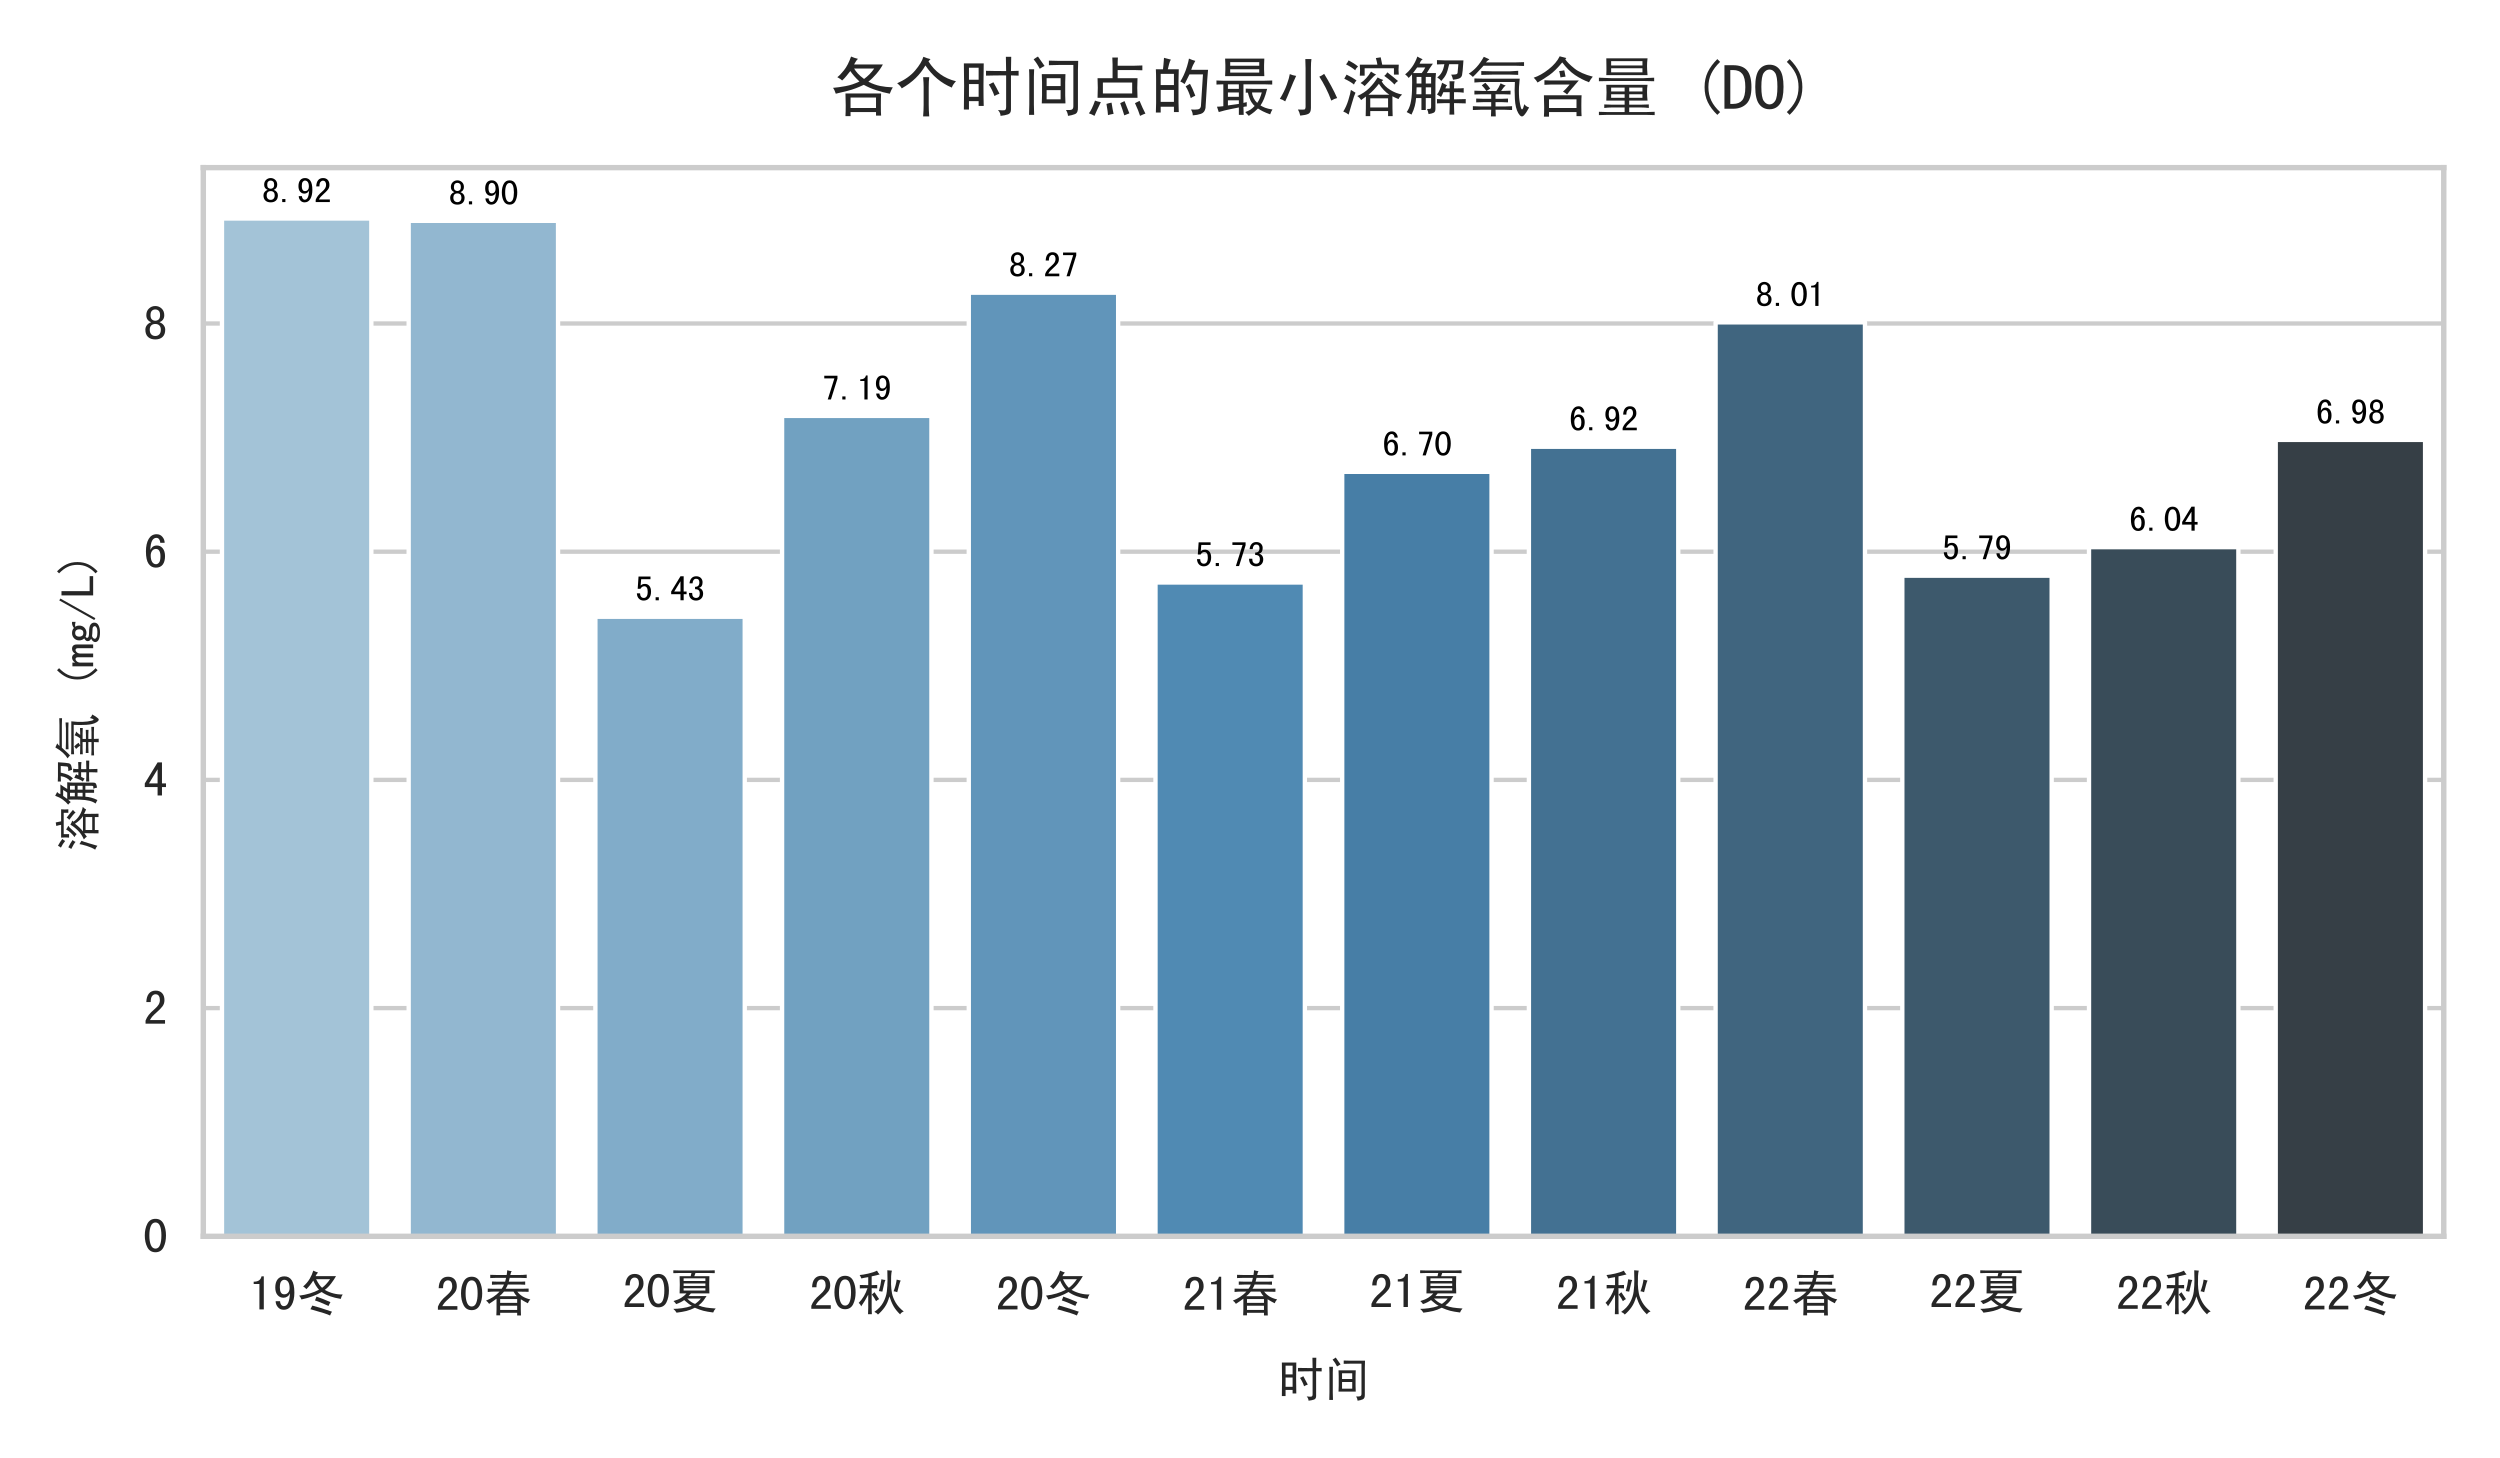 <?xml version="1.0" encoding="utf-8" standalone="no"?>
<!DOCTYPE svg PUBLIC "-//W3C//DTD SVG 1.1//EN"
  "http://www.w3.org/Graphics/SVG/1.1/DTD/svg11.dtd">
<svg xmlns:xlink="http://www.w3.org/1999/xlink" width="864pt" height="504pt" viewBox="0 0 864 504" xmlns="http://www.w3.org/2000/svg" version="1.1">
 <defs>
  <style type="text/css">*{stroke-linejoin: round; stroke-linecap: butt}</style>
 </defs>
 <g id="figure_1">
  <g id="patch_1">
   <path d="M 0 504 
L 864 504 
L 864 0 
L 0 0 
z
" style="fill: #ffffff"/>
  </g>
  <g id="axes_1">
   <g id="patch_2">
    <path d="M 70.261 427.27 
L 844.56 427.27 
L 844.56 57.935 
L 70.261 57.935 
z
" style="fill: #ffffff"/>
   </g>
   <g id="matplotlib.axis_1">
    <g id="xtick_1">
     <g id="text_1">
      <!-- 19冬 -->
      <g style="fill: #262626" transform="translate(86.024 452.79) scale(0.165 -0.165)">
       <defs>
        <path id="SimHei-31" d="M 1950 100 
L 1375 100 
L 1375 3425 
L 625 3425 
L 625 3725 
Q 1075 3725 1325 3900 
Q 1575 4075 1650 4425 
L 1950 4425 
L 1950 100 
z
" transform="scale(0.016)"/>
        <path id="SimHei-39" d="M 2825 2300 
Q 2825 1275 2462 662 
Q 2100 50 1425 50 
Q 950 50 662 400 
Q 375 750 375 1175 
L 950 1175 
Q 950 925 1087 725 
Q 1225 525 1450 525 
Q 1825 525 2012 950 
Q 2200 1375 2250 2200 
Q 2125 1925 1900 1775 
Q 1675 1625 1400 1625 
Q 925 1625 625 1975 
Q 325 2325 325 2975 
Q 325 3625 625 4025 
Q 925 4425 1525 4425 
Q 2125 4425 2475 3925 
Q 2825 3425 2825 2300 
z
M 2200 2875 
Q 2200 3425 2012 3700 
Q 1825 3975 1500 3975 
Q 1275 3975 1100 3762 
Q 925 3550 925 2975 
Q 925 2550 1062 2312 
Q 1200 2075 1500 2075 
Q 1825 2075 2012 2300 
Q 2200 2525 2200 2875 
z
" transform="scale(0.016)"/>
        <path id="SimHei-51ac" d="M 2550 4050 
Q 2950 3250 3325 2925 
Q 3825 3275 4375 4050 
L 2550 4050 
z
M 1275 2750 
Q 1075 2975 850 3100 
Q 1400 3575 1712 4112 
Q 2025 4650 2175 5175 
Q 2475 5025 2800 4925 
Q 2600 4725 2475 4450 
L 5150 4450 
Q 4900 4000 4512 3487 
Q 4125 2975 3675 2650 
Q 4800 2025 6025 2050 
Q 5850 1800 5775 1475 
Q 4175 1725 3275 2375 
Q 2175 1725 625 1400 
Q 550 1650 325 1900 
Q 1800 2075 2925 2675 
Q 2500 3125 2175 3875 
Q 1800 3275 1275 2750 
z
M 4425 1050 
Q 4275 800 4175 550 
Q 2925 1125 2400 1275 
Q 2525 1550 2600 1775 
Q 3025 1625 3475 1450 
Q 3925 1275 4425 1050 
z
M 1800 125 
Q 1950 375 2050 600 
Q 2450 500 3100 300 
Q 3750 100 4625 -200 
Q 4475 -425 4375 -700 
Q 3900 -450 1800 125 
z
" transform="scale(0.016)"/>
       </defs>
       <use xlink:href="#SimHei-31"/>
       <use xlink:href="#SimHei-39" x="50"/>
       <use xlink:href="#SimHei-51ac" x="100"/>
      </g>
     </g>
    </g>
    <g id="xtick_2">
     <g id="text_2">
      <!-- 20春 -->
      <g style="fill: #262626" transform="translate(150.549 452.918) scale(0.165 -0.165)">
       <defs>
        <path id="SimHei-32" d="M 2850 100 
L 300 100 
L 300 500 
Q 450 900 712 1237 
Q 975 1575 1475 2000 
Q 1850 2325 2012 2600 
Q 2175 2875 2175 3200 
Q 2175 3525 2037 3737 
Q 1900 3950 1600 3950 
Q 1350 3950 1162 3725 
Q 975 3500 975 2925 
L 400 2925 
Q 425 3650 737 4037 
Q 1050 4425 1625 4425 
Q 2175 4425 2475 4087 
Q 2775 3750 2775 3175 
Q 2775 2700 2500 2350 
Q 2225 2000 1825 1650 
Q 1375 1250 1200 1050 
Q 1025 850 875 575 
L 2850 575 
L 2850 100 
z
" transform="scale(0.016)"/>
        <path id="SimHei-30" d="M 2975 2250 
Q 2975 1350 2650 700 
Q 2325 50 1600 50 
Q 875 50 537 700 
Q 200 1350 200 2250 
Q 200 3150 537 3787 
Q 875 4425 1600 4425 
Q 2325 4425 2650 3787 
Q 2975 3150 2975 2250 
z
M 2375 2250 
Q 2375 3050 2187 3500 
Q 2000 3950 1600 3950 
Q 1200 3950 1000 3500 
Q 800 3050 800 2250 
Q 800 1450 1000 987 
Q 1200 525 1600 525 
Q 2000 525 2187 987 
Q 2375 1450 2375 2250 
z
" transform="scale(0.016)"/>
        <path id="SimHei-6625" d="M 3125 5275 
Q 3450 5175 3725 5150 
Q 3625 5100 3525 4650 
L 4725 4650 
Q 5175 4650 5675 4700 
L 5675 4250 
Q 5175 4275 4875 4275 
L 3450 4275 
Q 3400 4100 3325 3775 
L 4950 3775 
Q 5125 3775 5475 3800 
L 5475 3375 
Q 5025 3400 4875 3400 
L 3200 3400 
Q 3100 3125 2925 2850 
L 5050 2850 
Q 5475 2850 5925 2875 
L 5925 2450 
Q 5475 2475 4450 2475 
Q 4700 2125 5112 1862 
Q 5525 1600 6150 1450 
Q 5950 1275 5825 950 
Q 5325 1200 4900 1475 
L 4900 175 
Q 4900 -200 4925 -650 
L 4425 -650 
L 4425 -300 
L 2200 -300 
L 2200 -625 
L 1700 -625 
Q 1725 -175 1725 150 
L 1725 1550 
Q 1300 1225 750 875 
Q 600 1125 350 1300 
Q 825 1475 1287 1775 
Q 1750 2075 2125 2475 
L 1275 2475 
Q 1000 2475 575 2425 
L 575 2875 
Q 1000 2850 1325 2850 
L 2400 2850 
Q 2600 3125 2700 3400 
L 1850 3400 
Q 1600 3400 1125 3375 
L 1125 3800 
Q 1600 3775 1900 3775 
L 2850 3775 
Q 2925 4000 2975 4275 
L 1650 4275 
Q 1375 4275 900 4250 
L 900 4675 
Q 1375 4650 1800 4650 
L 3050 4650 
Q 3100 4900 3125 5275 
z
M 2700 2475 
Q 2375 2075 2100 1875 
L 4375 1875 
Q 4175 2075 3950 2475 
L 2700 2475 
z
M 2200 1500 
L 2200 1000 
L 4425 1000 
L 4425 1500 
L 2200 1500 
z
M 2200 625 
L 2200 75 
L 4425 75 
L 4425 625 
L 2200 625 
z
" transform="scale(0.016)"/>
       </defs>
       <use xlink:href="#SimHei-32"/>
       <use xlink:href="#SimHei-30" x="50"/>
       <use xlink:href="#SimHei-6625" x="100"/>
      </g>
     </g>
    </g>
    <g id="xtick_3">
     <g id="text_3">
      <!-- 20夏 -->
      <g style="fill: #262626" transform="translate(215.073 451.952) scale(0.165 -0.165)">
       <defs>
        <path id="SimHei-590f" d="M 1775 3850 
L 1775 3500 
L 4625 3500 
L 4625 3850 
L 1775 3850 
z
M 1775 3175 
L 1775 2850 
L 4625 2850 
L 4625 3175 
L 1775 3175 
z
M 1775 2550 
L 1775 2250 
L 4625 2250 
L 4625 2550 
L 1775 2550 
z
M 425 4900 
Q 850 4875 1350 4875 
L 4875 4875 
Q 5400 4875 5850 4900 
L 5850 4525 
Q 5400 4550 4900 4550 
L 3325 4550 
Q 3250 4350 3175 4125 
L 5150 4125 
Q 5125 3775 5125 3025 
Q 5125 2275 5150 1875 
L 2725 1875 
Q 2600 1700 2425 1525 
L 4775 1525 
Q 4575 1200 4350 900 
Q 4125 600 3725 300 
Q 4225 100 4712 25 
Q 5200 -50 5975 -100 
Q 5725 -375 5650 -625 
Q 4850 -525 4362 -400 
Q 3875 -275 3250 0 
Q 2650 -300 2137 -425 
Q 1625 -550 850 -650 
Q 700 -375 425 -150 
Q 900 -150 1562 -62 
Q 2225 25 2850 250 
Q 2425 475 1850 1000 
Q 1400 675 800 475 
Q 675 675 450 875 
Q 1075 1050 1487 1312 
Q 1900 1575 2150 1875 
L 1250 1875 
Q 1275 2250 1275 3012 
Q 1275 3775 1250 4125 
L 2700 4125 
Q 2750 4350 2800 4550 
L 1375 4550 
Q 850 4550 425 4525 
L 425 4900 
z
M 2250 1200 
Q 2750 675 3275 500 
Q 3775 850 4025 1200 
L 2250 1200 
z
" transform="scale(0.016)"/>
       </defs>
       <use xlink:href="#SimHei-32"/>
       <use xlink:href="#SimHei-30" x="50"/>
       <use xlink:href="#SimHei-590f" x="100"/>
      </g>
     </g>
    </g>
    <g id="xtick_4">
     <g id="text_4">
      <!-- 20秋 -->
      <g style="fill: #262626" transform="translate(279.598 452.596) scale(0.165 -0.165)">
       <defs>
        <path id="SimHei-79cb" d="M 3350 2350 
Q 3100 2400 2900 2425 
Q 3125 3175 3225 3975 
Q 3450 3900 3750 3875 
Q 3650 3700 3550 3212 
Q 3450 2725 3350 2350 
z
M 6150 -250 
Q 5825 -350 5675 -625 
Q 5125 -100 4825 425 
Q 4525 950 4275 1725 
Q 4050 875 3662 325 
Q 3275 -225 2775 -650 
Q 2600 -425 2300 -300 
Q 3075 225 3462 937 
Q 3850 1650 3937 2375 
Q 4025 3100 4025 3837 
Q 4025 4575 4000 5150 
Q 4200 5150 4600 5100 
Q 4525 4850 4500 4375 
Q 4475 3900 4487 3312 
Q 4500 2725 4612 2137 
Q 4725 1550 5087 925 
Q 5450 300 6150 -250 
z
M 5300 2275 
Q 5050 2375 4825 2400 
Q 5125 3175 5225 3925 
Q 5425 3875 5750 3800 
Q 5650 3625 5537 3187 
Q 5425 2750 5300 2275 
z
M 1950 225 
Q 1950 -250 1975 -600 
L 1475 -600 
Q 1500 -275 1500 225 
L 1500 1950 
Q 1075 1125 575 425 
Q 475 700 250 875 
Q 650 1275 937 1762 
Q 1225 2250 1400 2800 
Q 725 2800 400 2775 
L 400 3225 
Q 675 3200 1500 3200 
L 1500 4250 
Q 875 4150 600 4075 
Q 500 4350 375 4525 
Q 775 4550 1500 4712 
Q 2225 4875 2650 5100 
Q 2775 4825 3000 4600 
Q 2625 4525 1950 4350 
L 1950 3200 
Q 2325 3200 2675 3225 
L 2675 2775 
Q 2300 2800 1950 2800 
L 1950 225 
z
M 1975 1975 
Q 2125 2100 2325 2275 
Q 2675 1775 2925 1375 
Q 2700 1250 2525 1100 
Q 2350 1475 1975 1975 
z
" transform="scale(0.016)"/>
       </defs>
       <use xlink:href="#SimHei-32"/>
       <use xlink:href="#SimHei-30" x="50"/>
       <use xlink:href="#SimHei-79cb" x="100"/>
      </g>
     </g>
    </g>
    <g id="xtick_5">
     <g id="text_5">
      <!-- 20冬 -->
      <g style="fill: #262626" transform="translate(344.123 452.79) scale(0.165 -0.165)">
       <use xlink:href="#SimHei-32"/>
       <use xlink:href="#SimHei-30" x="50"/>
       <use xlink:href="#SimHei-51ac" x="100"/>
      </g>
     </g>
    </g>
    <g id="xtick_6">
     <g id="text_6">
      <!-- 21春 -->
      <g style="fill: #262626" transform="translate(408.648 452.918) scale(0.165 -0.165)">
       <use xlink:href="#SimHei-32"/>
       <use xlink:href="#SimHei-31" x="50"/>
       <use xlink:href="#SimHei-6625" x="100"/>
      </g>
     </g>
    </g>
    <g id="xtick_7">
     <g id="text_7">
      <!-- 21夏 -->
      <g style="fill: #262626" transform="translate(473.173 451.952) scale(0.165 -0.165)">
       <use xlink:href="#SimHei-32"/>
       <use xlink:href="#SimHei-31" x="50"/>
       <use xlink:href="#SimHei-590f" x="100"/>
      </g>
     </g>
    </g>
    <g id="xtick_8">
     <g id="text_8">
      <!-- 21秋 -->
      <g style="fill: #262626" transform="translate(537.698 452.596) scale(0.165 -0.165)">
       <use xlink:href="#SimHei-32"/>
       <use xlink:href="#SimHei-31" x="50"/>
       <use xlink:href="#SimHei-79cb" x="100"/>
      </g>
     </g>
    </g>
    <g id="xtick_9">
     <g id="text_9">
      <!-- 22春 -->
      <g style="fill: #262626" transform="translate(602.223 452.918) scale(0.165 -0.165)">
       <use xlink:href="#SimHei-32"/>
       <use xlink:href="#SimHei-32" x="50"/>
       <use xlink:href="#SimHei-6625" x="100"/>
      </g>
     </g>
    </g>
    <g id="xtick_10">
     <g id="text_10">
      <!-- 22夏 -->
      <g style="fill: #262626" transform="translate(666.748 451.952) scale(0.165 -0.165)">
       <use xlink:href="#SimHei-32"/>
       <use xlink:href="#SimHei-32" x="50"/>
       <use xlink:href="#SimHei-590f" x="100"/>
      </g>
     </g>
    </g>
    <g id="xtick_11">
     <g id="text_11">
      <!-- 22秋 -->
      <g style="fill: #262626" transform="translate(731.273 452.596) scale(0.165 -0.165)">
       <use xlink:href="#SimHei-32"/>
       <use xlink:href="#SimHei-32" x="50"/>
       <use xlink:href="#SimHei-79cb" x="100"/>
      </g>
     </g>
    </g>
    <g id="xtick_12">
     <g id="text_12">
      <!-- 22冬 -->
      <g style="fill: #262626" transform="translate(795.798 452.79) scale(0.165 -0.165)">
       <use xlink:href="#SimHei-32"/>
       <use xlink:href="#SimHei-32" x="50"/>
       <use xlink:href="#SimHei-51ac" x="100"/>
      </g>
     </g>
    </g>
    <g id="text_13">
     <!-- 时间 -->
     <g style="fill: #262626" transform="translate(441.411 482.545) scale(0.16 -0.16)">
      <defs>
       <path id="SimHei-65f6" d="M 2800 3825 
Q 3550 3800 4775 3800 
Q 4775 4550 4750 5200 
L 5275 5200 
Q 5250 4550 5250 3800 
Q 5600 3800 6000 3825 
L 6000 3350 
Q 5600 3375 5250 3375 
L 5250 25 
Q 5250 -350 4962 -450 
Q 4675 -550 4225 -600 
Q 4225 -300 3975 -25 
Q 4425 -75 4600 -50 
Q 4775 -25 4775 275 
L 4775 3375 
Q 3600 3375 2800 3350 
L 2800 3825 
z
M 3075 2475 
Q 3300 2575 3525 2700 
Q 3825 2175 4125 1575 
Q 3875 1500 3625 1350 
Q 3425 1950 3075 2475 
z
M 625 4550 
L 2575 4550 
Q 2550 3650 2550 2375 
Q 2550 1100 2575 375 
L 2075 375 
L 2075 850 
L 1125 850 
L 1125 25 
L 625 25 
Q 650 1175 650 2337 
Q 650 3500 625 4550 
z
M 1125 4125 
L 1125 2950 
L 2075 2950 
L 2075 4125 
L 1125 4125 
z
M 1125 2525 
L 1125 1275 
L 2075 1275 
L 2075 2525 
L 1125 2525 
z
" transform="scale(0.016)"/>
       <path id="SimHei-95f4" d="M 1225 4950 
Q 1500 5150 1650 5225 
Q 1875 4925 2300 4300 
Q 2050 4175 1825 4025 
Q 1575 4525 1225 4950 
z
M 1250 500 
Q 1250 0 1275 -500 
L 775 -500 
Q 800 -25 800 525 
L 800 3100 
Q 800 3625 775 3975 
L 1275 3975 
Q 1250 3600 1250 3250 
L 1250 500 
z
M 2725 4825 
Q 3175 4800 3700 4800 
L 5600 4800 
Q 5575 4350 5575 3875 
L 5575 250 
Q 5600 -300 5287 -425 
Q 4975 -550 4600 -600 
Q 4575 -300 4400 -25 
Q 4850 -50 4987 25 
Q 5125 100 5125 350 
L 5125 4400 
L 3725 4400 
Q 3175 4400 2725 4375 
L 2725 4825 
z
M 2500 3100 
L 2500 2325 
L 3875 2325 
L 3875 3100 
L 2500 3100 
z
M 2500 1925 
L 2500 1025 
L 3875 1025 
L 3875 1925 
L 2500 1925 
z
M 2025 3500 
L 4350 3500 
Q 4325 3050 4325 2700 
L 4325 1400 
Q 4325 1075 4350 625 
L 2025 625 
Q 2050 1075 2050 1425 
L 2050 2700 
Q 2050 3050 2025 3500 
z
" transform="scale(0.016)"/>
      </defs>
      <use xlink:href="#SimHei-65f6"/>
      <use xlink:href="#SimHei-95f4" x="100"/>
     </g>
    </g>
   </g>
   <g id="matplotlib.axis_2">
    <g id="ytick_1">
     <g id="line2d_1">
      <path d="M 70.261 427.27 
L 844.56 427.27 
" clip-path="url(#p73c810e1b4)" style="fill: none; stroke: #cccccc; stroke-width: 1.5; stroke-linecap: round"/>
     </g>
     <g id="text_14">
      <!-- 0 -->
      <g style="fill: #262626" transform="translate(49.511 432.91) scale(0.165 -0.165)">
       <use xlink:href="#SimHei-30"/>
      </g>
     </g>
    </g>
    <g id="ytick_2">
     <g id="line2d_2">
      <path d="M 70.261 348.403 
L 844.56 348.403 
" clip-path="url(#p73c810e1b4)" style="fill: none; stroke: #cccccc; stroke-width: 1.5; stroke-linecap: round"/>
     </g>
     <g id="text_15">
      <!-- 2 -->
      <g style="fill: #262626" transform="translate(49.511 354.042) scale(0.165 -0.165)">
       <use xlink:href="#SimHei-32"/>
      </g>
     </g>
    </g>
    <g id="ytick_3">
     <g id="line2d_3">
      <path d="M 70.261 269.536 
L 844.56 269.536 
" clip-path="url(#p73c810e1b4)" style="fill: none; stroke: #cccccc; stroke-width: 1.5; stroke-linecap: round"/>
     </g>
     <g id="text_16">
      <!-- 4 -->
      <g style="fill: #262626" transform="translate(49.511 275.175) scale(0.165 -0.165)">
       <defs>
        <path id="SimHei-34" d="M 2975 1200 
L 2450 1200 
L 2450 100 
L 1875 100 
L 1875 1200 
L 200 1200 
L 200 1675 
L 1875 4425 
L 2450 4425 
L 2450 1675 
L 2975 1675 
L 2975 1200 
z
M 1875 1675 
L 1875 3525 
L 750 1675 
L 1875 1675 
z
" transform="scale(0.016)"/>
       </defs>
       <use xlink:href="#SimHei-34"/>
      </g>
     </g>
    </g>
    <g id="ytick_4">
     <g id="line2d_4">
      <path d="M 70.261 190.668 
L 844.56 190.668 
" clip-path="url(#p73c810e1b4)" style="fill: none; stroke: #cccccc; stroke-width: 1.5; stroke-linecap: round"/>
     </g>
     <g id="text_17">
      <!-- 6 -->
      <g style="fill: #262626" transform="translate(49.511 196.308) scale(0.165 -0.165)">
       <defs>
        <path id="SimHei-36" d="M 2850 1550 
Q 2850 850 2550 450 
Q 2250 50 1650 50 
Q 1050 50 700 550 
Q 350 1050 350 2175 
Q 350 3200 712 3812 
Q 1075 4425 1750 4425 
Q 2225 4425 2512 4075 
Q 2800 3725 2800 3300 
L 2225 3300 
Q 2225 3550 2087 3750 
Q 1950 3950 1725 3950 
Q 1350 3950 1150 3562 
Q 950 3175 925 2375 
Q 1100 2700 1300 2825 
Q 1500 2950 1775 2950 
Q 2250 2950 2550 2575 
Q 2850 2200 2850 1550 
z
M 2250 1550 
Q 2250 2000 2100 2250 
Q 1950 2500 1675 2500 
Q 1350 2500 1162 2250 
Q 975 2000 975 1650 
Q 975 1100 1162 800 
Q 1350 500 1675 500 
Q 1900 500 2075 725 
Q 2250 950 2250 1550 
z
" transform="scale(0.016)"/>
       </defs>
       <use xlink:href="#SimHei-36"/>
      </g>
     </g>
    </g>
    <g id="ytick_5">
     <g id="line2d_5">
      <path d="M 70.261 111.801 
L 844.56 111.801 
" clip-path="url(#p73c810e1b4)" style="fill: none; stroke: #cccccc; stroke-width: 1.5; stroke-linecap: round"/>
     </g>
     <g id="text_18">
      <!-- 8 -->
      <g style="fill: #262626" transform="translate(49.511 117.441) scale(0.165 -0.165)">
       <defs>
        <path id="SimHei-38" d="M 2875 1325 
Q 2875 700 2525 375 
Q 2175 50 1575 50 
Q 975 50 625 375 
Q 275 700 275 1325 
Q 275 1650 475 1912 
Q 675 2175 1025 2300 
Q 725 2425 562 2650 
Q 400 2875 400 3225 
Q 400 3775 750 4100 
Q 1100 4425 1575 4425 
Q 2050 4425 2400 4100 
Q 2750 3775 2750 3225 
Q 2750 2875 2587 2650 
Q 2425 2425 2125 2300 
Q 2475 2175 2675 1912 
Q 2875 1650 2875 1325 
z
M 2200 3225 
Q 2200 3625 2025 3800 
Q 1850 3975 1575 3975 
Q 1300 3975 1125 3800 
Q 950 3625 950 3225 
Q 950 2825 1137 2662 
Q 1325 2500 1575 2500 
Q 1825 2500 2012 2662 
Q 2200 2825 2200 3225 
z
M 2300 1325 
Q 2300 1675 2112 1875 
Q 1925 2075 1575 2075 
Q 1225 2075 1037 1875 
Q 850 1675 850 1325 
Q 850 925 1050 712 
Q 1250 500 1575 500 
Q 1900 500 2100 712 
Q 2300 925 2300 1325 
z
" transform="scale(0.016)"/>
       </defs>
       <use xlink:href="#SimHei-38"/>
      </g>
     </g>
    </g>
    <g id="text_19">
     <!-- 溶解氧 (mg/L) -->
     <g style="fill: #262626" transform="translate(32.449 294.603) rotate(-90) scale(0.16 -0.16)">
      <defs>
       <path id="SimHei-6eb6" d="M 3575 5075 
Q 3800 5100 4050 5150 
Q 4125 4850 4200 4425 
L 5825 4425 
Q 5800 4175 5800 3925 
Q 5800 3675 5825 3450 
L 5350 3450 
L 5350 4075 
L 2475 4075 
L 2475 3350 
L 2000 3350 
Q 2025 3625 2025 3875 
Q 2025 4125 2000 4425 
L 3725 4425 
Q 3700 4650 3575 5075 
z
M 2475 2325 
Q 2300 2500 2075 2625 
Q 2350 2800 2637 3112 
Q 2925 3425 3100 3750 
Q 3300 3600 3600 3450 
Q 3400 3350 3112 3012 
Q 2825 2675 2475 2325 
z
M 4400 3325 
Q 4600 3475 4700 3675 
Q 5350 3175 5750 2825 
Q 5525 2675 5400 2475 
Q 5125 2800 4400 3325 
z
M 3750 3175 
Q 3975 3025 4300 2925 
L 4150 2775 
Q 4425 2300 4987 1950 
Q 5550 1600 6150 1500 
Q 5900 1275 5800 1050 
Q 5375 1225 5200 1325 
Q 5200 -100 5225 -625 
L 4775 -625 
L 4775 -125 
L 3025 -125 
L 3025 -625 
L 2575 -625 
Q 2600 -100 2600 1300 
Q 2375 1150 2125 950 
Q 2000 1175 1750 1350 
Q 2450 1650 2937 2137 
Q 3425 2625 3750 3175 
z
M 3875 2550 
Q 3400 1925 2850 1475 
L 4900 1475 
Q 4325 1850 3875 2550 
z
M 3025 1125 
L 3025 225 
L 4775 225 
L 4775 1125 
L 3025 1125 
z
M 650 4450 
Q 825 4675 900 4850 
Q 1475 4550 1825 4250 
Q 1625 4075 1550 3875 
Q 1175 4200 650 4450 
z
M 475 3050 
Q 600 3250 700 3450 
Q 1275 3175 1675 2875 
Q 1500 2700 1425 2475 
Q 1150 2725 475 3050 
z
M 900 -475 
Q 650 -275 375 -175 
Q 675 300 875 950 
Q 1075 1600 1125 1950 
Q 1350 1800 1575 1675 
Q 1450 1425 1237 675 
Q 1025 -75 900 -475 
z
" transform="scale(0.016)"/>
       <path id="SimHei-89e3" d="M 1375 4150 
Q 1150 3850 975 3600 
L 1825 3600 
Q 2025 3850 2175 4150 
L 1375 4150 
z
M 1325 3225 
L 1325 2575 
L 1800 2575 
L 1800 3225 
L 1325 3225 
z
M 2225 3225 
L 2225 2575 
L 2750 2575 
L 2750 3225 
L 2225 3225 
z
M 1325 2200 
L 1300 1525 
L 1800 1525 
L 1800 2200 
L 1325 2200 
z
M 2225 2200 
L 2225 1525 
L 2750 1525 
L 2750 2200 
L 2225 2200 
z
M 1400 5225 
Q 1600 5100 1925 4950 
Q 1725 4850 1625 4525 
L 2925 4525 
Q 2800 4350 2600 4050 
Q 2400 3750 2325 3600 
L 3225 3600 
Q 3175 3100 3175 2625 
L 3175 75 
Q 3175 -200 3012 -287 
Q 2850 -375 2500 -425 
Q 2450 -150 2350 75 
Q 2550 75 2650 87 
Q 2750 100 2750 325 
L 2750 1150 
L 2225 1150 
L 2225 -25 
L 1800 -25 
L 1800 1150 
L 1275 1150 
Q 1250 775 1150 375 
Q 1050 -25 825 -475 
Q 600 -350 350 -225 
Q 600 100 725 612 
Q 850 1125 875 1912 
Q 900 2700 875 3475 
Q 675 3250 550 3125 
Q 400 3325 200 3475 
Q 575 3775 887 4212 
Q 1200 4650 1400 5225 
z
M 5925 4850 
Q 5850 3650 5787 3400 
Q 5725 3150 5475 3062 
Q 5225 2975 4900 2950 
Q 4850 3200 4725 3450 
Q 5000 3450 5162 3475 
Q 5325 3500 5350 3625 
Q 5375 3750 5425 4475 
L 4525 4475 
Q 4375 3800 4225 3487 
Q 4075 3175 3750 2825 
Q 3600 3025 3350 3175 
Q 3625 3375 3800 3687 
Q 3975 4000 4050 4475 
Q 3750 4475 3325 4450 
L 3325 4875 
Q 3725 4850 4050 4850 
L 5925 4850 
z
M 3825 2650 
Q 4075 2525 4325 2400 
Q 4200 2300 4150 2100 
L 4575 2100 
Q 4575 2625 4550 2800 
L 5050 2800 
Q 5000 2575 5000 2100 
L 5350 2100 
Q 5725 2100 5950 2125 
L 5950 1675 
Q 5625 1725 5300 1725 
L 5000 1725 
L 5000 1025 
L 5175 1025 
Q 5650 1025 6150 1050 
L 6150 625 
Q 5675 650 5175 650 
L 5000 650 
L 5000 375 
Q 5000 25 5025 -475 
L 4550 -475 
Q 4575 25 4575 375 
L 4575 650 
L 4025 650 
Q 3750 650 3325 625 
L 3325 1050 
Q 3700 1025 4025 1025 
L 4575 1025 
L 4575 1725 
L 3950 1725 
Q 3875 1525 3725 1250 
Q 3550 1350 3325 1500 
Q 3500 1700 3625 2025 
Q 3750 2350 3825 2650 
z
" transform="scale(0.016)"/>
       <path id="SimHei-6c27" d="M 1475 2400 
Q 1600 2500 1825 2650 
Q 2125 2350 2300 2075 
Q 2125 1950 1950 1850 
L 2900 1850 
Q 3150 2175 3325 2600 
Q 3525 2475 3825 2375 
Q 3650 2275 3375 1850 
L 3600 1850 
Q 3950 1850 4300 1875 
L 4300 1500 
Q 3825 1525 3525 1525 
L 2825 1525 
L 2825 1075 
L 3400 1075 
Q 3675 1075 4050 1100 
L 4050 725 
Q 3675 750 3400 750 
L 2825 750 
L 2825 325 
L 3775 325 
Q 4075 325 4450 350 
L 4450 -25 
Q 4075 0 3775 0 
L 2825 0 
Q 2825 -325 2850 -650 
L 2375 -650 
Q 2400 -325 2400 0 
L 1325 0 
Q 975 0 600 -25 
L 600 350 
Q 975 350 1325 325 
L 2400 325 
L 2400 750 
L 1700 750 
Q 1300 750 925 725 
L 925 1100 
Q 1300 1100 1675 1075 
L 2400 1075 
L 2400 1525 
L 1525 1525 
Q 1200 1525 750 1500 
L 750 1875 
Q 1200 1875 1525 1850 
L 1925 1850 
Q 1725 2150 1475 2400 
z
M 1675 5200 
Q 1925 5075 2225 4950 
Q 2025 4825 1875 4650 
L 4725 4650 
Q 5050 4650 5625 4675 
L 5625 4300 
Q 5175 4325 4725 4325 
L 1650 4325 
Q 1425 4100 1175 3812 
Q 925 3525 600 3225 
Q 450 3375 200 3550 
Q 575 3775 950 4175 
Q 1325 4575 1675 5200 
z
M 1425 3800 
Q 2025 3775 2500 3775 
L 4250 3775 
Q 4625 3800 5050 3825 
L 5050 3425 
Q 4625 3450 4250 3450 
L 2500 3450 
Q 2025 3450 1425 3425 
L 1425 3800 
z
M 6125 225 
Q 5850 -300 5600 -562 
Q 5350 -825 5062 -337 
Q 4775 150 4725 1037 
Q 4675 1925 4725 2725 
L 1775 2725 
Q 1375 2725 750 2675 
L 750 3075 
Q 1375 3050 1775 3050 
L 5200 3050 
Q 5100 2225 5125 1525 
Q 5150 825 5300 262 
Q 5450 -300 5650 550 
Q 5800 325 6125 225 
z
" transform="scale(0.016)"/>
       <path id="SimHei-20" transform="scale(0.016)"/>
       <path id="SimHei-28" d="M 3000 -225 
L 2725 -500 
Q 2100 100 1787 750 
Q 1475 1400 1475 2225 
Q 1475 3050 1787 3700 
Q 2100 4350 2725 4975 
L 3000 4700 
Q 2425 4150 2137 3562 
Q 1850 2975 1850 2225 
Q 1850 1475 2137 887 
Q 2425 300 3000 -225 
z
" transform="scale(0.016)"/>
       <path id="SimHei-6d" d="M 3075 100 
L 2575 100 
L 2575 2125 
Q 2575 2275 2525 2375 
Q 2475 2475 2325 2475 
Q 2150 2475 2000 2287 
Q 1850 2100 1850 1800 
L 1850 100 
L 1350 100 
L 1350 2125 
Q 1350 2275 1300 2375 
Q 1250 2475 1100 2475 
Q 925 2475 775 2287 
Q 625 2100 625 1800 
L 625 100 
L 125 100 
L 125 2900 
L 625 2900 
L 625 2525 
Q 750 2725 925 2837 
Q 1100 2950 1300 2950 
Q 1500 2950 1637 2837 
Q 1775 2725 1825 2525 
Q 1950 2725 2112 2837 
Q 2275 2950 2475 2950 
Q 2775 2950 2925 2787 
Q 3075 2625 3075 2325 
L 3075 100 
z
" transform="scale(0.016)"/>
       <path id="SimHei-67" d="M 3000 2475 
Q 2825 2525 2662 2537 
Q 2500 2550 2325 2500 
Q 2400 2425 2450 2312 
Q 2500 2200 2500 1975 
Q 2500 1550 2212 1275 
Q 1925 1000 1500 1000 
Q 1400 1000 1237 1037 
Q 1075 1075 975 1125 
Q 900 1075 875 1025 
Q 850 975 850 900 
Q 850 775 1025 712 
Q 1200 650 1650 650 
Q 2375 650 2637 450 
Q 2900 250 2900 -50 
Q 2900 -450 2512 -637 
Q 2125 -825 1600 -825 
Q 925 -825 600 -650 
Q 275 -475 275 -175 
Q 275 -25 400 125 
Q 525 275 725 375 
Q 575 450 487 562 
Q 400 675 400 850 
Q 400 1000 512 1112 
Q 625 1225 775 1300 
Q 650 1425 575 1600 
Q 500 1775 500 1975 
Q 500 2400 787 2675 
Q 1075 2950 1500 2950 
Q 1725 2950 1887 2887 
Q 2050 2825 2175 2700 
Q 2375 2850 2575 2912 
Q 2775 2975 3000 2950 
L 3000 2475 
z
M 2000 1975 
Q 2000 2225 1875 2375 
Q 1750 2525 1500 2525 
Q 1250 2525 1125 2375 
Q 1000 2225 1000 1975 
Q 1000 1725 1125 1575 
Q 1250 1425 1500 1425 
Q 1750 1425 1875 1575 
Q 2000 1725 2000 1975 
z
M 2425 -100 
Q 2425 0 2312 100 
Q 2200 200 1750 200 
Q 1650 200 1475 212 
Q 1300 225 1075 250 
Q 875 175 800 75 
Q 725 -25 725 -125 
Q 725 -275 925 -375 
Q 1125 -475 1625 -475 
Q 2050 -475 2237 -362 
Q 2425 -250 2425 -100 
z
" transform="scale(0.016)"/>
       <path id="SimHei-2f" d="M 3025 4525 
L 375 -200 
L 125 -50 
L 2775 4675 
L 3025 4525 
z
" transform="scale(0.016)"/>
       <path id="SimHei-4c" d="M 2925 100 
L 325 100 
L 325 4375 
L 900 4375 
L 900 575 
L 2925 575 
L 2925 100 
z
" transform="scale(0.016)"/>
       <path id="SimHei-29" d="M 1700 2225 
Q 1700 1400 1387 750 
Q 1075 100 450 -500 
L 175 -225 
Q 750 300 1037 887 
Q 1325 1475 1325 2225 
Q 1325 2975 1037 3562 
Q 750 4150 175 4700 
L 450 4975 
Q 1075 4350 1387 3700 
Q 1700 3050 1700 2225 
z
" transform="scale(0.016)"/>
      </defs>
      <use xlink:href="#SimHei-6eb6"/>
      <use xlink:href="#SimHei-89e3" x="100"/>
      <use xlink:href="#SimHei-6c27" x="200"/>
      <use xlink:href="#SimHei-20" x="300"/>
      <use xlink:href="#SimHei-28" x="350"/>
      <use xlink:href="#SimHei-6d" x="400"/>
      <use xlink:href="#SimHei-67" x="450"/>
      <use xlink:href="#SimHei-2f" x="500"/>
      <use xlink:href="#SimHei-4c" x="550"/>
      <use xlink:href="#SimHei-29" x="600"/>
     </g>
    </g>
   </g>
   <g id="patch_3">
    <path d="M 76.714 427.27 
L 128.334 427.27 
L 128.334 75.522 
L 76.714 75.522 
z
" clip-path="url(#p73c810e1b4)" style="fill: #a3c3d7; stroke: #ffffff; stroke-width: 1.5; stroke-linejoin: miter"/>
   </g>
   <g id="patch_4">
    <path d="M 141.239 427.27 
L 192.859 427.27 
L 192.859 76.311 
L 141.239 76.311 
z
" clip-path="url(#p73c810e1b4)" style="fill: #92b7d0; stroke: #ffffff; stroke-width: 1.5; stroke-linejoin: miter"/>
   </g>
   <g id="patch_5">
    <path d="M 205.764 427.27 
L 257.383 427.27 
L 257.383 213.146 
L 205.764 213.146 
z
" clip-path="url(#p73c810e1b4)" style="fill: #81acc9; stroke: #ffffff; stroke-width: 1.5; stroke-linejoin: miter"/>
   </g>
   <g id="patch_6">
    <path d="M 270.288 427.27 
L 321.908 427.27 
L 321.908 143.742 
L 270.288 143.742 
z
" clip-path="url(#p73c810e1b4)" style="fill: #71a1c1; stroke: #ffffff; stroke-width: 1.5; stroke-linejoin: miter"/>
   </g>
   <g id="patch_7">
    <path d="M 334.813 427.27 
L 386.433 427.27 
L 386.433 101.154 
L 334.813 101.154 
z
" clip-path="url(#p73c810e1b4)" style="fill: #6195ba; stroke: #ffffff; stroke-width: 1.5; stroke-linejoin: miter"/>
   </g>
   <g id="patch_8">
    <path d="M 399.338 427.27 
L 450.958 427.27 
L 450.958 201.316 
L 399.338 201.316 
z
" clip-path="url(#p73c810e1b4)" style="fill: #508ab3; stroke: #ffffff; stroke-width: 1.5; stroke-linejoin: miter"/>
   </g>
   <g id="patch_9">
    <path d="M 463.863 427.27 
L 515.483 427.27 
L 515.483 163.065 
L 463.863 163.065 
z
" clip-path="url(#p73c810e1b4)" style="fill: #477ea6; stroke: #ffffff; stroke-width: 1.5; stroke-linejoin: miter"/>
   </g>
   <g id="patch_10">
    <path d="M 528.388 427.27 
L 580.008 427.27 
L 580.008 154.39 
L 528.388 154.39 
z
" clip-path="url(#p73c810e1b4)" style="fill: #437192; stroke: #ffffff; stroke-width: 1.5; stroke-linejoin: miter"/>
   </g>
   <g id="patch_11">
    <path d="M 592.913 427.27 
L 644.533 427.27 
L 644.533 111.407 
L 592.913 111.407 
z
" clip-path="url(#p73c810e1b4)" style="fill: #40657f; stroke: #ffffff; stroke-width: 1.5; stroke-linejoin: miter"/>
   </g>
   <g id="patch_12">
    <path d="M 657.438 427.27 
L 709.058 427.27 
L 709.058 198.95 
L 657.438 198.95 
z
" clip-path="url(#p73c810e1b4)" style="fill: #3d596c; stroke: #ffffff; stroke-width: 1.5; stroke-linejoin: miter"/>
   </g>
   <g id="patch_13">
    <path d="M 721.963 427.27 
L 773.583 427.27 
L 773.583 189.091 
L 721.963 189.091 
z
" clip-path="url(#p73c810e1b4)" style="fill: #394c59; stroke: #ffffff; stroke-width: 1.5; stroke-linejoin: miter"/>
   </g>
   <g id="patch_14">
    <path d="M 786.488 427.27 
L 838.108 427.27 
L 838.108 152.024 
L 786.488 152.024 
z
" clip-path="url(#p73c810e1b4)" style="fill: #363f46; stroke: #ffffff; stroke-width: 1.5; stroke-linejoin: miter"/>
   </g>
   <g id="line2d_6">
    <path clip-path="url(#p73c810e1b4)" style="fill: none; stroke: #424242; stroke-width: 3.375; stroke-linecap: round"/>
   </g>
   <g id="line2d_7">
    <path clip-path="url(#p73c810e1b4)" style="fill: none; stroke: #424242; stroke-width: 3.375; stroke-linecap: round"/>
   </g>
   <g id="line2d_8">
    <path clip-path="url(#p73c810e1b4)" style="fill: none; stroke: #424242; stroke-width: 3.375; stroke-linecap: round"/>
   </g>
   <g id="line2d_9">
    <path clip-path="url(#p73c810e1b4)" style="fill: none; stroke: #424242; stroke-width: 3.375; stroke-linecap: round"/>
   </g>
   <g id="line2d_10">
    <path clip-path="url(#p73c810e1b4)" style="fill: none; stroke: #424242; stroke-width: 3.375; stroke-linecap: round"/>
   </g>
   <g id="line2d_11">
    <path clip-path="url(#p73c810e1b4)" style="fill: none; stroke: #424242; stroke-width: 3.375; stroke-linecap: round"/>
   </g>
   <g id="line2d_12">
    <path clip-path="url(#p73c810e1b4)" style="fill: none; stroke: #424242; stroke-width: 3.375; stroke-linecap: round"/>
   </g>
   <g id="line2d_13">
    <path clip-path="url(#p73c810e1b4)" style="fill: none; stroke: #424242; stroke-width: 3.375; stroke-linecap: round"/>
   </g>
   <g id="line2d_14">
    <path clip-path="url(#p73c810e1b4)" style="fill: none; stroke: #424242; stroke-width: 3.375; stroke-linecap: round"/>
   </g>
   <g id="line2d_15">
    <path clip-path="url(#p73c810e1b4)" style="fill: none; stroke: #424242; stroke-width: 3.375; stroke-linecap: round"/>
   </g>
   <g id="line2d_16">
    <path clip-path="url(#p73c810e1b4)" style="fill: none; stroke: #424242; stroke-width: 3.375; stroke-linecap: round"/>
   </g>
   <g id="line2d_17">
    <path clip-path="url(#p73c810e1b4)" style="fill: none; stroke: #424242; stroke-width: 3.375; stroke-linecap: round"/>
   </g>
   <g id="patch_15">
    <path d="M 70.261 427.27 
L 70.261 57.935 
" style="fill: none; stroke: #cccccc; stroke-width: 1.875; stroke-linejoin: miter; stroke-linecap: square"/>
   </g>
   <g id="patch_16">
    <path d="M 844.56 427.27 
L 844.56 57.935 
" style="fill: none; stroke: #cccccc; stroke-width: 1.875; stroke-linejoin: miter; stroke-linecap: square"/>
   </g>
   <g id="patch_17">
    <path d="M 70.261 427.27 
L 844.56 427.27 
" style="fill: none; stroke: #cccccc; stroke-width: 1.875; stroke-linejoin: miter; stroke-linecap: square"/>
   </g>
   <g id="patch_18">
    <path d="M 70.261 57.935 
L 844.56 57.935 
" style="fill: none; stroke: #cccccc; stroke-width: 1.875; stroke-linejoin: miter; stroke-linecap: square"/>
   </g>
   <g id="text_20">
    <!-- 8.92 -->
    <g transform="translate(90.524 70.032) scale(0.12 -0.12)">
     <defs>
      <path id="SimHei-2e" d="M 1100 100 
L 525 100 
L 525 650 
L 1100 650 
L 1100 100 
z
" transform="scale(0.016)"/>
     </defs>
     <use xlink:href="#SimHei-38"/>
     <use xlink:href="#SimHei-2e" x="50"/>
     <use xlink:href="#SimHei-39" x="100"/>
     <use xlink:href="#SimHei-32" x="150"/>
    </g>
   </g>
   <g id="text_21">
    <!-- 8.90 -->
    <g transform="translate(155.049 70.821) scale(0.12 -0.12)">
     <use xlink:href="#SimHei-38"/>
     <use xlink:href="#SimHei-2e" x="50"/>
     <use xlink:href="#SimHei-39" x="100"/>
     <use xlink:href="#SimHei-30" x="150"/>
    </g>
   </g>
   <g id="text_22">
    <!-- 5.43 -->
    <g transform="translate(219.573 207.655) scale(0.12 -0.12)">
     <defs>
      <path id="SimHei-35" d="M 2825 1650 
Q 2825 900 2462 475 
Q 2100 50 1500 50 
Q 975 50 637 400 
Q 300 750 275 1350 
L 850 1350 
Q 850 975 1025 750 
Q 1200 525 1525 525 
Q 1850 525 2037 800 
Q 2225 1075 2225 1650 
Q 2225 2150 2062 2387 
Q 1900 2625 1625 2625 
Q 1400 2625 1237 2525 
Q 1075 2425 925 2175 
L 425 2175 
L 575 4375 
L 2725 4375 
L 2725 3900 
L 1050 3900 
L 950 2750 
Q 1100 2900 1275 2975 
Q 1450 3050 1750 3050 
Q 2225 3050 2525 2687 
Q 2825 2325 2825 1650 
z
" transform="scale(0.016)"/>
      <path id="SimHei-33" d="M 2825 1300 
Q 2825 725 2462 387 
Q 2100 50 1550 50 
Q 1000 50 637 387 
Q 275 725 275 1425 
L 850 1425 
Q 850 950 1037 737 
Q 1225 525 1550 525 
Q 1875 525 2050 725 
Q 2225 925 2225 1350 
Q 2225 1700 2037 1900 
Q 1850 2100 1375 2100 
L 1375 2525 
Q 1775 2525 1962 2725 
Q 2150 2925 2150 3325 
Q 2150 3625 2012 3800 
Q 1875 3975 1575 3975 
Q 1275 3975 1112 3762 
Q 950 3550 925 3150 
L 375 3150 
Q 425 3725 737 4075 
Q 1050 4425 1575 4425 
Q 2125 4425 2425 4112 
Q 2725 3800 2725 3350 
Q 2725 2925 2575 2687 
Q 2425 2450 2075 2325 
Q 2425 2250 2625 1975 
Q 2825 1700 2825 1300 
z
" transform="scale(0.016)"/>
     </defs>
     <use xlink:href="#SimHei-35"/>
     <use xlink:href="#SimHei-2e" x="50"/>
     <use xlink:href="#SimHei-34" x="100"/>
     <use xlink:href="#SimHei-33" x="150"/>
    </g>
   </g>
   <g id="text_23">
    <!-- 7.19 -->
    <g transform="translate(284.098 138.252) scale(0.12 -0.12)">
     <defs>
      <path id="SimHei-37" d="M 2775 3850 
L 1600 100 
L 1025 100 
L 2225 3900 
L 400 3900 
L 400 4375 
L 2775 4375 
L 2775 3850 
z
" transform="scale(0.016)"/>
     </defs>
     <use xlink:href="#SimHei-37"/>
     <use xlink:href="#SimHei-2e" x="50"/>
     <use xlink:href="#SimHei-31" x="100"/>
     <use xlink:href="#SimHei-39" x="150"/>
    </g>
   </g>
   <g id="text_24">
    <!-- 8.27 -->
    <g transform="translate(348.623 95.664) scale(0.12 -0.12)">
     <use xlink:href="#SimHei-38"/>
     <use xlink:href="#SimHei-2e" x="50"/>
     <use xlink:href="#SimHei-32" x="100"/>
     <use xlink:href="#SimHei-37" x="150"/>
    </g>
   </g>
   <g id="text_25">
    <!-- 5.73 -->
    <g transform="translate(413.148 195.825) scale(0.12 -0.12)">
     <use xlink:href="#SimHei-35"/>
     <use xlink:href="#SimHei-2e" x="50"/>
     <use xlink:href="#SimHei-37" x="100"/>
     <use xlink:href="#SimHei-33" x="150"/>
    </g>
   </g>
   <g id="text_26">
    <!-- 6.70 -->
    <g transform="translate(477.673 157.575) scale(0.12 -0.12)">
     <use xlink:href="#SimHei-36"/>
     <use xlink:href="#SimHei-2e" x="50"/>
     <use xlink:href="#SimHei-37" x="100"/>
     <use xlink:href="#SimHei-30" x="150"/>
    </g>
   </g>
   <g id="text_27">
    <!-- 6.92 -->
    <g transform="translate(542.198 148.899) scale(0.12 -0.12)">
     <use xlink:href="#SimHei-36"/>
     <use xlink:href="#SimHei-2e" x="50"/>
     <use xlink:href="#SimHei-39" x="100"/>
     <use xlink:href="#SimHei-32" x="150"/>
    </g>
   </g>
   <g id="text_28">
    <!-- 8.01 -->
    <g transform="translate(606.723 105.917) scale(0.12 -0.12)">
     <use xlink:href="#SimHei-38"/>
     <use xlink:href="#SimHei-2e" x="50"/>
     <use xlink:href="#SimHei-30" x="100"/>
     <use xlink:href="#SimHei-31" x="150"/>
    </g>
   </g>
   <g id="text_29">
    <!-- 5.79 -->
    <g transform="translate(671.248 193.459) scale(0.12 -0.12)">
     <use xlink:href="#SimHei-35"/>
     <use xlink:href="#SimHei-2e" x="50"/>
     <use xlink:href="#SimHei-37" x="100"/>
     <use xlink:href="#SimHei-39" x="150"/>
    </g>
   </g>
   <g id="text_30">
    <!-- 6.04 -->
    <g transform="translate(735.773 183.601) scale(0.12 -0.12)">
     <use xlink:href="#SimHei-36"/>
     <use xlink:href="#SimHei-2e" x="50"/>
     <use xlink:href="#SimHei-30" x="100"/>
     <use xlink:href="#SimHei-34" x="150"/>
    </g>
   </g>
   <g id="text_31">
    <!-- 6.98 -->
    <g transform="translate(800.298 146.533) scale(0.12 -0.12)">
     <use xlink:href="#SimHei-36"/>
     <use xlink:href="#SimHei-2e" x="50"/>
     <use xlink:href="#SimHei-39" x="100"/>
     <use xlink:href="#SimHei-38" x="150"/>
    </g>
   </g>
   <g id="text_32">
    <!-- 各个时间点的最小溶解氧含量 (DO) -->
    <g style="fill: #262626" transform="translate(286.911 37.935) scale(0.22 -0.22)">
     <defs>
      <path id="SimHei-5404" d="M 2350 4050 
Q 2475 3825 2712 3562 
Q 2950 3300 3325 3025 
Q 3600 3225 3850 3475 
Q 4100 3725 4325 4050 
L 2350 4050 
z
M 2000 1200 
L 2000 175 
L 4500 175 
L 4500 1200 
L 2000 1200 
z
M 2725 5000 
Q 2575 4850 2500 4712 
Q 2425 4575 2350 4450 
L 5175 4450 
Q 4925 3975 4525 3512 
Q 4125 3050 3750 2750 
Q 4350 2450 4900 2337 
Q 5450 2225 6150 2200 
Q 6000 1975 5850 1575 
Q 5200 1700 4512 1925 
Q 3825 2150 3300 2450 
Q 2475 2050 1725 1862 
Q 975 1675 550 1575 
Q 425 1975 275 2150 
Q 850 2200 1525 2325 
Q 2200 2450 2875 2775 
Q 2600 3025 2362 3300 
Q 2125 3575 1975 3800 
Q 1800 3575 1600 3325 
Q 1400 3075 1175 2875 
Q 1025 3025 700 3200 
Q 975 3400 1362 3887 
Q 1750 4375 2050 5225 
Q 2400 5075 2725 5000 
z
M 1500 -625 
Q 1525 -225 1525 437 
Q 1525 1100 1500 1600 
L 5000 1600 
Q 4975 1150 4975 437 
Q 4975 -275 5000 -575 
L 4500 -575 
L 4500 -225 
L 2000 -225 
L 2000 -625 
L 1500 -625 
z
" transform="scale(0.016)"/>
      <path id="SimHei-4e2a" d="M 3600 4975 
Q 3500 4875 3400 4750 
Q 4350 3225 6100 2800 
Q 5750 2425 5700 2175 
Q 4125 2825 3100 4350 
Q 2325 2975 775 2100 
Q 650 2350 325 2600 
Q 1450 3100 2087 3850 
Q 2725 4600 2900 5200 
Q 3250 5050 3600 4975 
z
M 2875 -650 
Q 2925 -50 2925 475 
L 2925 2250 
Q 2925 2650 2875 3200 
L 3475 3200 
Q 3425 2825 3425 2225 
L 3425 500 
Q 3425 -75 3475 -650 
L 2875 -650 
z
" transform="scale(0.016)"/>
      <path id="SimHei-70b9" d="M 1775 2675 
L 1775 1600 
L 4650 1600 
L 4650 2675 
L 1775 2675 
z
M 2700 5125 
L 3250 5125 
Q 3225 4850 3225 4325 
L 4850 4325 
Q 5225 4325 5650 4350 
L 5650 3875 
Q 5250 3900 4850 3900 
L 3225 3900 
L 3225 3100 
L 5175 3100 
Q 5150 2675 5150 2150 
Q 5150 1625 5175 1175 
L 1250 1175 
Q 1275 1625 1275 2162 
Q 1275 2700 1250 3100 
L 2725 3100 
L 2725 4450 
Q 2725 4825 2700 5125 
z
M 1000 900 
Q 1250 800 1575 750 
Q 1100 -225 950 -600 
Q 700 -450 400 -350 
Q 700 25 1000 900 
z
M 2825 -400 
Q 2525 -450 2275 -525 
Q 2275 -300 2125 575 
Q 2350 650 2625 700 
Q 2750 -100 2825 -400 
z
M 4375 -350 
Q 4100 -450 3875 -550 
Q 3725 -50 3475 650 
Q 3625 725 3900 850 
Q 4275 -100 4375 -350 
z
M 4925 650 
Q 5125 750 5375 875 
Q 5675 150 5950 -375 
Q 5775 -425 5425 -600 
Q 5275 -100 4925 650 
z
" transform="scale(0.016)"/>
      <path id="SimHei-7684" d="M 1525 5100 
Q 1850 5025 2200 4925 
Q 2100 4775 2025 4487 
Q 1950 4200 1900 3975 
L 2975 3975 
Q 2950 3525 2950 2900 
L 2950 700 
Q 2950 300 2975 -225 
L 2500 -225 
L 2500 300 
L 1200 300 
L 1200 -275 
L 725 -275 
Q 750 350 750 650 
L 750 2875 
Q 750 3525 725 3975 
L 1425 3975 
Q 1450 4225 1475 4462 
Q 1500 4700 1525 5100 
z
M 1200 3525 
L 1200 2425 
L 2500 2425 
L 2500 3525 
L 1200 3525 
z
M 1200 1950 
L 1200 775 
L 2500 775 
L 2500 1950 
L 1200 1950 
z
M 5850 3925 
Q 5800 3450 5775 3000 
L 5600 175 
Q 5525 -275 5150 -400 
Q 4775 -525 4350 -550 
Q 4350 -275 4175 25 
Q 4600 0 4850 37 
Q 5100 75 5150 350 
L 5350 3475 
L 4025 3475 
Q 3825 3050 3550 2525 
Q 3350 2675 3125 2775 
Q 3275 3000 3462 3400 
Q 3650 3800 3787 4262 
Q 3925 4725 3975 5025 
Q 4300 4875 4600 4800 
Q 4475 4600 4375 4387 
Q 4275 4175 4200 3925 
L 5850 3925 
z
M 3650 2300 
Q 3825 2400 4075 2550 
Q 4200 2325 4325 2050 
Q 4450 1775 4600 1375 
Q 4400 1300 4150 1150 
Q 4075 1425 3937 1750 
Q 3800 2075 3650 2300 
z
" transform="scale(0.016)"/>
      <path id="SimHei-6700" d="M 1550 2500 
L 1550 2050 
L 2625 2050 
L 2625 2500 
L 1550 2500 
z
M 1550 1700 
L 1550 1275 
L 2625 1275 
L 2625 1700 
L 1550 1700 
z
M 1550 925 
L 1550 425 
L 2625 575 
L 2625 925 
L 1550 925 
z
M 650 -225 
Q 550 50 475 300 
Q 675 300 1100 350 
L 1100 2500 
Q 800 2500 425 2475 
L 425 2875 
Q 800 2850 1125 2850 
L 5050 2850 
Q 5500 2850 5900 2875 
L 5900 2475 
Q 5500 2500 5050 2500 
L 3075 2500 
L 3075 675 
Q 3225 700 3400 750 
Q 3400 550 3400 325 
Q 3225 325 3075 275 
Q 3075 -125 3100 -500 
L 2625 -500 
Q 2625 -125 2625 225 
Q 2350 175 1800 62 
Q 1250 -50 650 -225 
z
M 3600 -600 
Q 3475 -450 3250 -225 
Q 3550 -125 3762 12 
Q 3975 150 4175 375 
Q 4025 500 3850 762 
Q 3675 1025 3500 1725 
Q 3650 1725 3900 1750 
Q 3975 1100 4425 675 
Q 4575 875 4687 1150 
Q 4800 1425 4875 1700 
L 4125 1700 
Q 3775 1700 3300 1675 
L 3300 2075 
Q 3775 2050 4125 2050 
L 5400 2050 
Q 5250 1450 5100 1087 
Q 4950 725 4750 425 
Q 4950 300 5200 200 
Q 5450 100 5925 25 
Q 5800 -150 5700 -450 
Q 5275 -300 5000 -162 
Q 4725 -25 4500 125 
Q 4325 -50 4150 -200 
Q 3975 -350 3600 -600 
z
M 1775 4675 
L 1775 4325 
L 4625 4325 
L 4625 4675 
L 1775 4675 
z
M 1775 3975 
L 1775 3650 
L 4625 3650 
L 4625 3975 
L 1775 3975 
z
M 1275 5025 
L 5125 5025 
Q 5100 4675 5100 4400 
L 5100 3950 
Q 5100 3675 5125 3300 
L 1275 3300 
Q 1300 3675 1300 3950 
L 1300 4400 
Q 1300 4675 1275 5025 
z
" transform="scale(0.016)"/>
      <path id="SimHei-5c0f" d="M 1375 3500 
Q 1675 3375 2000 3325 
Q 1725 2750 1437 2025 
Q 1150 1300 925 825 
Q 675 1000 400 1075 
Q 850 1800 1087 2475 
Q 1325 3150 1375 3500 
z
M 4275 3250 
Q 4525 3350 4750 3525 
Q 5075 3000 5425 2362 
Q 5775 1725 6025 1150 
Q 5725 1075 5450 900 
Q 5200 1575 4900 2162 
Q 4600 2750 4275 3250 
z
M 2900 4975 
L 3500 4975 
Q 3450 4650 3450 4075 
L 3450 175 
Q 3450 -275 3200 -400 
Q 2950 -525 2400 -575 
Q 2325 -225 2175 25 
Q 2675 0 2800 25 
Q 2925 50 2925 325 
L 2925 4075 
Q 2925 4500 2900 4975 
z
" transform="scale(0.016)"/>
      <path id="SimHei-542b" d="M 2825 3800 
Q 3125 3825 3325 3875 
Q 3425 3400 3450 3250 
Q 3350 3250 2950 3175 
Q 2875 3650 2825 3800 
z
M 1375 2900 
Q 1750 2875 1975 2875 
L 4750 2875 
Q 4500 2575 4175 2212 
Q 3850 1850 3600 1500 
Q 3450 1650 3200 1775 
Q 3525 2075 3850 2475 
L 1975 2475 
Q 1750 2475 1375 2450 
L 1375 2900 
z
M 5025 1425 
Q 5000 1150 5000 412 
Q 5000 -325 5025 -625 
L 4525 -625 
L 4525 -225 
L 1825 -225 
L 1825 -675 
L 1325 -675 
Q 1350 -300 1350 262 
Q 1350 825 1325 1425 
L 5025 1425 
z
M 1825 1025 
L 1825 175 
L 4525 175 
L 4525 1025 
L 1825 1025 
z
M 2875 5250 
Q 3200 5150 3525 5075 
L 3425 4950 
Q 3675 4575 4312 4062 
Q 4950 3550 6125 3250 
Q 5925 3025 5750 2700 
Q 5025 2975 4375 3412 
Q 3725 3850 3125 4650 
Q 2425 3800 1850 3400 
Q 1275 3000 700 2675 
Q 575 2900 325 3150 
Q 1025 3375 1787 3975 
Q 2550 4575 2875 5250 
z
" transform="scale(0.016)"/>
      <path id="SimHei-91cf" d="M 3450 2175 
L 3450 1800 
L 4750 1800 
L 4750 2175 
L 3450 2175 
z
M 3450 1525 
L 3450 1175 
L 4750 1175 
L 4750 1525 
L 3450 1525 
z
M 1675 2175 
L 1675 1800 
L 3000 1800 
L 3000 2175 
L 1675 2175 
z
M 1675 1525 
L 1675 1175 
L 3000 1175 
L 3000 1525 
L 1675 1525 
z
M 1200 2450 
L 5250 2450 
Q 5200 2150 5200 1737 
Q 5200 1325 5250 900 
L 3450 900 
L 3450 500 
L 4600 500 
Q 5000 525 5375 525 
L 5375 175 
Q 5000 225 4600 225 
L 3450 225 
L 3450 -225 
L 5125 -225 
Q 5550 -200 5950 -200 
L 5950 -525 
Q 5550 -500 5125 -500 
L 1300 -500 
Q 900 -500 475 -525 
L 475 -200 
Q 925 -200 1300 -225 
L 3000 -225 
L 3000 225 
L 1750 225 
Q 1375 225 1000 175 
L 1000 525 
Q 1400 525 1750 500 
L 3000 500 
L 3000 900 
L 1200 900 
Q 1225 1300 1225 1712 
Q 1225 2125 1200 2450 
z
M 1675 4775 
L 1675 4350 
L 4750 4350 
L 4750 4775 
L 1675 4775 
z
M 1675 4075 
L 1675 3675 
L 4750 3675 
L 4750 4075 
L 1675 4075 
z
M 1200 5050 
L 5250 5050 
Q 5200 4650 5200 4300 
Q 5200 3950 5250 3400 
L 1200 3400 
Q 1225 3950 1212 4300 
Q 1200 4650 1200 5050 
z
M 475 3150 
Q 1100 3125 1750 3100 
L 4825 3100 
Q 5400 3125 5900 3150 
L 5900 2800 
Q 5400 2825 4850 2825 
L 1750 2825 
Q 1100 2825 475 2800 
L 475 3150 
z
" transform="scale(0.016)"/>
      <path id="SimHei-44" d="M 2950 2225 
Q 2950 1075 2462 587 
Q 1975 100 1150 100 
L 300 100 
L 300 4375 
L 1150 4375 
Q 2075 4375 2512 3875 
Q 2950 3375 2950 2225 
z
M 2350 2225 
Q 2350 3150 2050 3525 
Q 1750 3900 1150 3900 
L 875 3900 
L 875 575 
L 1150 575 
Q 1750 575 2050 937 
Q 2350 1300 2350 2225 
z
" transform="scale(0.016)"/>
      <path id="SimHei-4f" d="M 2975 2250 
Q 2975 1075 2612 562 
Q 2250 50 1600 50 
Q 950 50 575 562 
Q 200 1075 200 2250 
Q 200 3425 575 3925 
Q 950 4425 1600 4425 
Q 2250 4425 2612 3925 
Q 2975 3425 2975 2250 
z
M 2375 2250 
Q 2375 3300 2150 3625 
Q 1925 3950 1600 3950 
Q 1275 3950 1037 3625 
Q 800 3300 800 2250 
Q 800 1200 1037 862 
Q 1275 525 1600 525 
Q 1925 525 2150 862 
Q 2375 1200 2375 2250 
z
" transform="scale(0.016)"/>
     </defs>
     <use xlink:href="#SimHei-5404"/>
     <use xlink:href="#SimHei-4e2a" x="100"/>
     <use xlink:href="#SimHei-65f6" x="200"/>
     <use xlink:href="#SimHei-95f4" x="300"/>
     <use xlink:href="#SimHei-70b9" x="400"/>
     <use xlink:href="#SimHei-7684" x="500"/>
     <use xlink:href="#SimHei-6700" x="600"/>
     <use xlink:href="#SimHei-5c0f" x="700"/>
     <use xlink:href="#SimHei-6eb6" x="800"/>
     <use xlink:href="#SimHei-89e3" x="900"/>
     <use xlink:href="#SimHei-6c27" x="1000"/>
     <use xlink:href="#SimHei-542b" x="1100"/>
     <use xlink:href="#SimHei-91cf" x="1200"/>
     <use xlink:href="#SimHei-20" x="1300"/>
     <use xlink:href="#SimHei-28" x="1350"/>
     <use xlink:href="#SimHei-44" x="1400"/>
     <use xlink:href="#SimHei-4f" x="1450"/>
     <use xlink:href="#SimHei-29" x="1500"/>
    </g>
   </g>
  </g>
 </g>
 <defs>
  <clipPath id="p73c810e1b4">
   <rect x="70.261" y="57.935" width="774.299" height="369.335"/>
  </clipPath>
 </defs>
</svg>
